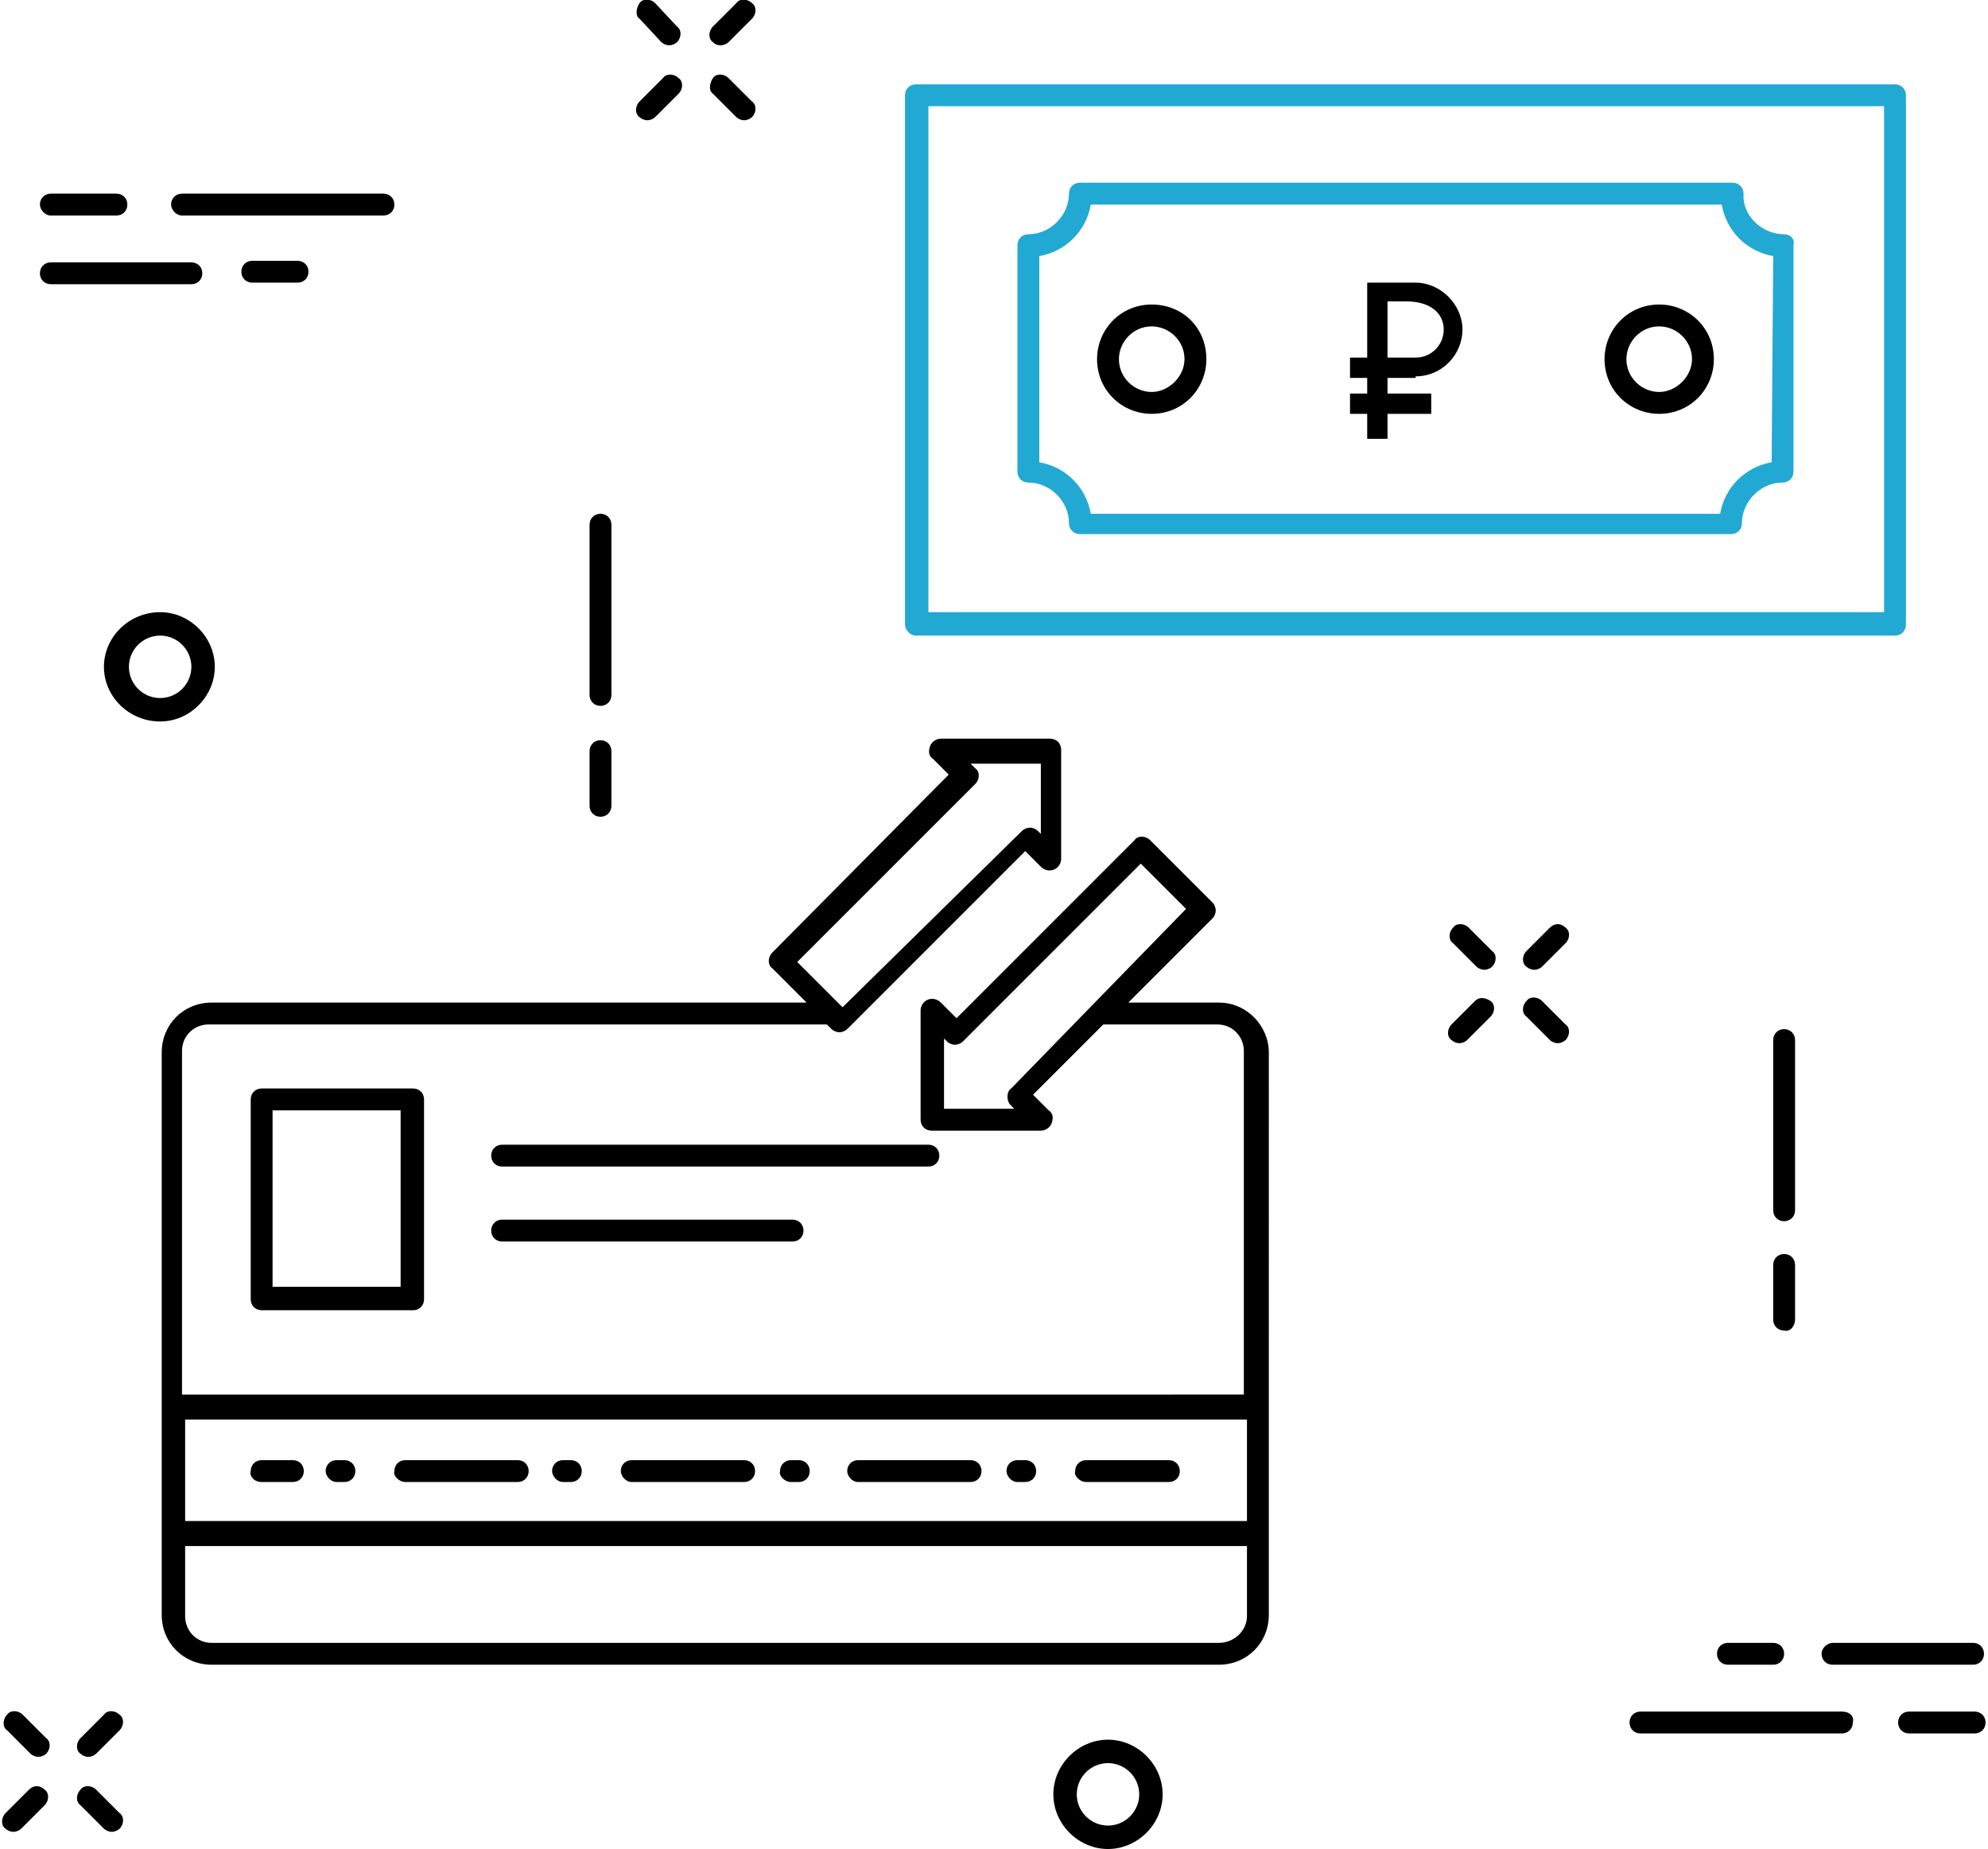 <svg xmlns="http://www.w3.org/2000/svg" width="100" height="93" viewBox="56.5 -67.2 127 118.4"><path d="M130.1-47.7c-2 0-3.5 1.6-3.5 3.5 0 2 1.6 3.5 3.5 3.5 2 0 3.5-1.6 3.5-3.5 0-2-1.5-3.5-3.5-3.5zm0 5.6c-1.1 0-2.1-.9-2.1-2.1 0-1.1.9-2.1 2.1-2.1 1.1 0 2.1.9 2.1 2.1 0 1.1-1 2.1-2.1 2.1zM162.6-47.7c-2 0-3.5 1.6-3.5 3.5 0 2 1.6 3.5 3.5 3.5 2 0 3.5-1.6 3.5-3.5 0-2-1.6-3.5-3.5-3.5zm0 5.6c-1.1 0-2.1-.9-2.1-2.1 0-1.1.9-2.1 2.1-2.1 1.1 0 2.1.9 2.1 2.1 0 1.1-1 2.1-2.1 2.1z"/><path fill="#22A9D3" d="M115-26.5h62.7c.4 0 .7-.3.7-.7v-33.9c0-.4-.3-.7-.7-.7H115c-.4 0-.7.3-.7.7v33.9c0 .3.3.7.7.7zm.8-33.9H177V-28h-61.2v-32.4z"/><path fill="#22A9D3" d="M170.6-52.2c-1.3 0-2.5-1-2.6-2.3v-.3c0-.4-.3-.7-.7-.7h-41.8c-.4 0-.7.3-.7.7 0 1.4-1.2 2.6-2.6 2.6-.4 0-.7.3-.7.7V-37c0 .4.3.7.7.7 1.4 0 2.6 1.2 2.6 2.6 0 .4.3.7.7.7h41.7c.4 0 .7-.3.7-.7 0-1.4 1.2-2.6 2.6-2.6.4 0 .7-.3.7-.7v-14.5c.1-.4-.2-.7-.6-.7zm-.8 14.6c-1.7.3-3 1.6-3.3 3.3h-40.3c-.3-1.7-1.6-3-3.3-3.3v-13.2c1.7-.3 3-1.6 3.3-3.3h40.4c.3 1.7 1.6 3 3.3 3.3l-.1 13.2z"/><path d="M73.1 27.7h2c.4 0 .7-.3.7-.7 0-.4-.3-.7-.7-.7h-2c-.4 0-.7.3-.7.7-.1.3.2.7.7.7zM77.9 27.7h.5c.4 0 .7-.3.7-.7 0-.4-.3-.7-.7-.7h-.5c-.4 0-.7.3-.7.7 0 .3.3.7.7.7zM82.3 27.7h7.2c.4 0 .7-.3.7-.7 0-.4-.3-.7-.7-.7H82.3c-.4 0-.7.3-.7.7-.1.3.3.7.7.7zM92.4 27.7h.5c.4 0 .7-.3.7-.7 0-.4-.3-.7-.7-.7h-.5c-.4 0-.7.3-.7.7 0 .3.3.7.7.7zM96.8 27.7h7.2c.4 0 .7-.3.7-.7 0-.4-.3-.7-.7-.7H96.8c-.4 0-.7.3-.7.7 0 .3.3.7.7.7zM125.9 27.7H131.2c.4 0 .7-.3.7-.7 0-.4-.3-.7-.7-.7H125.9c-.4 0-.7.3-.7.7-.1.3.3.7.7.7zM107 27.7h.5c.4 0 .7-.3.7-.7 0-.4-.3-.7-.7-.7h-.5c-.4 0-.7.3-.7.7-.1.3.3.7.7.7zM111.3 27.7h7.2c.4 0 .7-.3.7-.7 0-.4-.3-.7-.7-.7H111.3c-.4 0-.7.3-.7.7 0 .3.3.7.7.7zM121.5 27.7h.5c.4 0 .7-.3.7-.7 0-.4-.3-.7-.7-.7h-.5c-.4 0-.7.3-.7.7 0 .3.3.7.7.7zM73.1 2.5c-.4 0-.7.3-.7.7V16c0 .4.3.7.7.7h9.7c.4 0 .7-.3.7-.7V3.2c0-.4-.3-.7-.7-.7h-9.7zM82 15.2h-8.2V3.9H82v11.3zM116.5 6.8c0-.4-.3-.7-.7-.7H88.5c-.4 0-.7.3-.7.7 0 .4.3.7.7.7h27.3c.4 0 .7-.3.7-.7zM88.5 10.9c-.4 0-.7.3-.7.7 0 .4.3.7.7.7h18.6c.4 0 .7-.3.7-.7 0-.4-.3-.7-.7-.7H88.5z"/><path d="M134.4-3h-5.8l5.4-5.4c.1-.1.2-.3.2-.5s-.1-.4-.2-.5l-4-4c-.3-.3-.8-.3-1 0L117.6-2l-1-1c-.2-.2-.5-.3-.8-.2-.3.1-.5.4-.5.7v7c0 .4.3.7.7.7h7c.3 0 .6-.2.7-.5s.1-.6-.2-.8l-1-1 4.5-4.5h7.3c1 0 1.7.8 1.7 1.7v22H68V.1c0-1 .8-1.7 1.7-1.7h39.6l.3.3c.1.1.3.2.5.2s.4-.1.5-.2L122-12.7l1 1c.2.2.5.3.8.2s.5-.4.5-.7v-7c0-.2-.1-.4-.2-.5s-.3-.2-.5-.2h-7c-.3 0-.6.2-.7.5-.1.3-.1.6.2.8l1 1-11.3 11.4c-.3.3-.3.8 0 1L108-3H69.9c-1.8 0-3.2 1.4-3.2 3.2v36c0 1.8 1.4 3.2 3.2 3.2h64.5c1.8 0 3.2-1.4 3.2-3.2V.2c0-1.7-1.4-3.2-3.2-3.2zM121 3.5l.3.3h-4.5V-.7l.2.2c.1.1.3.2.5.2s.4-.1.5-.2l11.4-11.4 2.9 2.9-11.2 11.5c-.3.2-.3.7-.1 1zM118.8-17c.3-.3.3-.8 0-1l-.3-.3h4.5v4.5l-.2-.2c-.1-.1-.3-.2-.5-.2s-.4.1-.5.2L110.3-2.7l-2.9-2.9L118.8-17zm17.4 40.7v6.5h-68v-6.5h68zM134.4 38H69.9c-1 0-1.7-.8-1.7-1.7v-4.5h68v4.5c0 .9-.8 1.7-1.8 1.7zM94.8-22c.4 0 .7-.3.7-.7v-10.9c0-.4-.3-.7-.7-.7s-.7.3-.7.7v10.9c0 .4.3.7.7.7zM94.8-14.9c.4 0 .7-.3.7-.7v-3.5c0-.4-.3-.7-.7-.7s-.7.3-.7.7v3.5c0 .4.3.7.7.7zM171.3-.6c0-.4-.3-.7-.7-.7-.4 0-.7.3-.7.7v10.9c0 .4.3.7.7.7s.7-.3.7-.7V-.6zM171.3 17.3v-3.5c0-.4-.3-.7-.7-.7-.4 0-.7.3-.7.7v3.5c0 .4.3.7.7.7.4.1.7-.3.7-.7zM98.7-64.5c.1.1.3.2.5.2s.4-.1.5-.2c.3-.3.3-.8 0-1L98.3-67c-.3-.3-.8-.3-1 0-.2.3-.3.8 0 1l1.4 1.5zM103.5-59.7c.1.1.3.2.5.2s.4-.1.5-.2c.3-.3.3-.8 0-1l-1.5-1.5c-.3-.3-.8-.3-1 0-.2.3-.3.8 0 1l1.5 1.5zM97.8-59.5c.2 0 .4-.1.5-.2l1.5-1.5c.3-.3.3-.8 0-1-.3-.3-.8-.3-1 0l-1.5 1.5c-.3.3-.3.8 0 1 .1.1.3.2.5.2zM102.5-64.3c.2 0 .4-.1.5-.2l1.5-1.5c.3-.3.3-.8 0-1-.3-.3-.8-.3-1 0l-1.5 1.5c-.3.3-.3.8 0 1 .2.2.4.2.5.2zM150.4-7.8c-.3-.3-.8-.3-1 0-.3.3-.3.8 0 1l1.5 1.5c.1.1.3.2.5.2s.4-.1.5-.2c.3-.3.3-.8 0-1l-1.5-1.5zM155.1-3.1c-.3-.3-.8-.3-1 0-.3.3-.3.8 0 1l1.5 1.5c.1.1.3.2.5.2s.4-.1.5-.2c.3-.3.3-.8 0-1l-1.5-1.5zM150.8-3.1l-1.5 1.5c-.3.3-.3.8 0 1 .1.1.3.2.5.2s.4-.1.5-.2l1.5-1.5c.3-.3.3-.8 0-1s-.7-.3-1 0zM155.6-7.8l-1.5 1.5c-.3.3-.3.8 0 1 .1.1.3.2.5.2s.4-.1.5-.2l1.5-1.5c.3-.3.3-.8 0-1-.3-.3-.7-.3-1 0zM57.8 42.6c-.3-.3-.8-.3-1 0-.3.3-.3.8 0 1l1.5 1.5c.1.1.3.2.5.2s.4-.1.5-.2c.3-.3.3-.8 0-1l-1.5-1.5zM62.5 47.4c-.3-.3-.8-.3-1 0-.3.3-.3.8 0 1l1.5 1.5c.1.1.3.2.5.2s.4-.1.5-.2c.3-.3.3-.8 0-1l-1.5-1.5zM58.2 47.4l-1.5 1.5c-.3.3-.3.8 0 1 .1.1.3.2.5.2s.4-.1.5-.2l1.5-1.5c.3-.3.3-.8 0-1-.3-.3-.7-.3-1 0zM63 42.6l-1.5 1.5c-.3.3-.3.8 0 1 .1.1.3.2.5.2s.4-.1.5-.2l1.5-1.5c.3-.3.3-.8 0-1-.3-.3-.8-.3-1 0zM70.1-24.5c0-1.9-1.6-3.5-3.5-3.5-2 0-3.6 1.6-3.6 3.5s1.6 3.5 3.6 3.5c1.9 0 3.5-1.6 3.5-3.5zm-3.5 2c-1.1 0-2-.9-2-2s.9-2 2-2 2 .9 2 2-.9 2-2 2zM127.3 44.2c-1.9 0-3.5 1.6-3.5 3.5s1.6 3.5 3.5 3.5 3.5-1.6 3.5-3.5-1.6-3.5-3.5-3.5zm0 5.5c-1.1 0-2-.9-2-2s.9-2 2-2 2 .9 2 2-.9 2-2 2zM68-53.4h12.9c.4 0 .7-.3.7-.7s-.3-.7-.7-.7H68c-.4 0-.7.3-.7.7 0 .3.3.7.7.7zM59.6-53.4h4.2c.4 0 .7-.3.7-.7s-.3-.7-.7-.7h-4.2c-.4 0-.7.3-.7.7 0 .3.3.7.7.7zM69.3-49.7c0-.4-.3-.7-.7-.7h-9c-.4 0-.7.3-.7.7s.3.7.7.7h9c.4 0 .7-.3.7-.7zM72.5-50.5c-.4 0-.7.3-.7.7s.3.7.7.7h2.9c.4 0 .7-.3.7-.7 0-.4-.3-.7-.7-.7h-2.9zM174.3 42.4h-12.9c-.4 0-.7.3-.7.7 0 .4.3.7.7.7h12.9c.4 0 .7-.3.7-.7.1-.4-.2-.7-.7-.7zM182.8 42.4h-4.2c-.4 0-.7.3-.7.7 0 .4.3.7.7.7h4.2c.4 0 .7-.3.7-.7 0-.4-.3-.7-.7-.7zM173 38.7c0 .4.3.7.7.7h9c.4 0 .7-.3.7-.7 0-.4-.3-.7-.7-.7h-9c-.3 0-.7.3-.7.7zM169.9 38H167c-.4 0-.7.3-.7.7 0 .4.3.7.7.7h2.9c.4 0 .7-.3.7-.7s-.3-.7-.7-.7zM147-43.1c1.7 0 3-1.4 3-3s-1.4-3-3-3h-3.1v4.8h-1.1v1.3h1.1v1h-1.1v1.3h1.1v1.6h1.3v-1.6h2.8V-42h-2.8v-1h1.8zm-1.8-4.8h1.2c1.6 0 2.4.8 2.4 1.8s-.8 1.8-1.8 1.8h-1.8v-3.6z"/></svg>